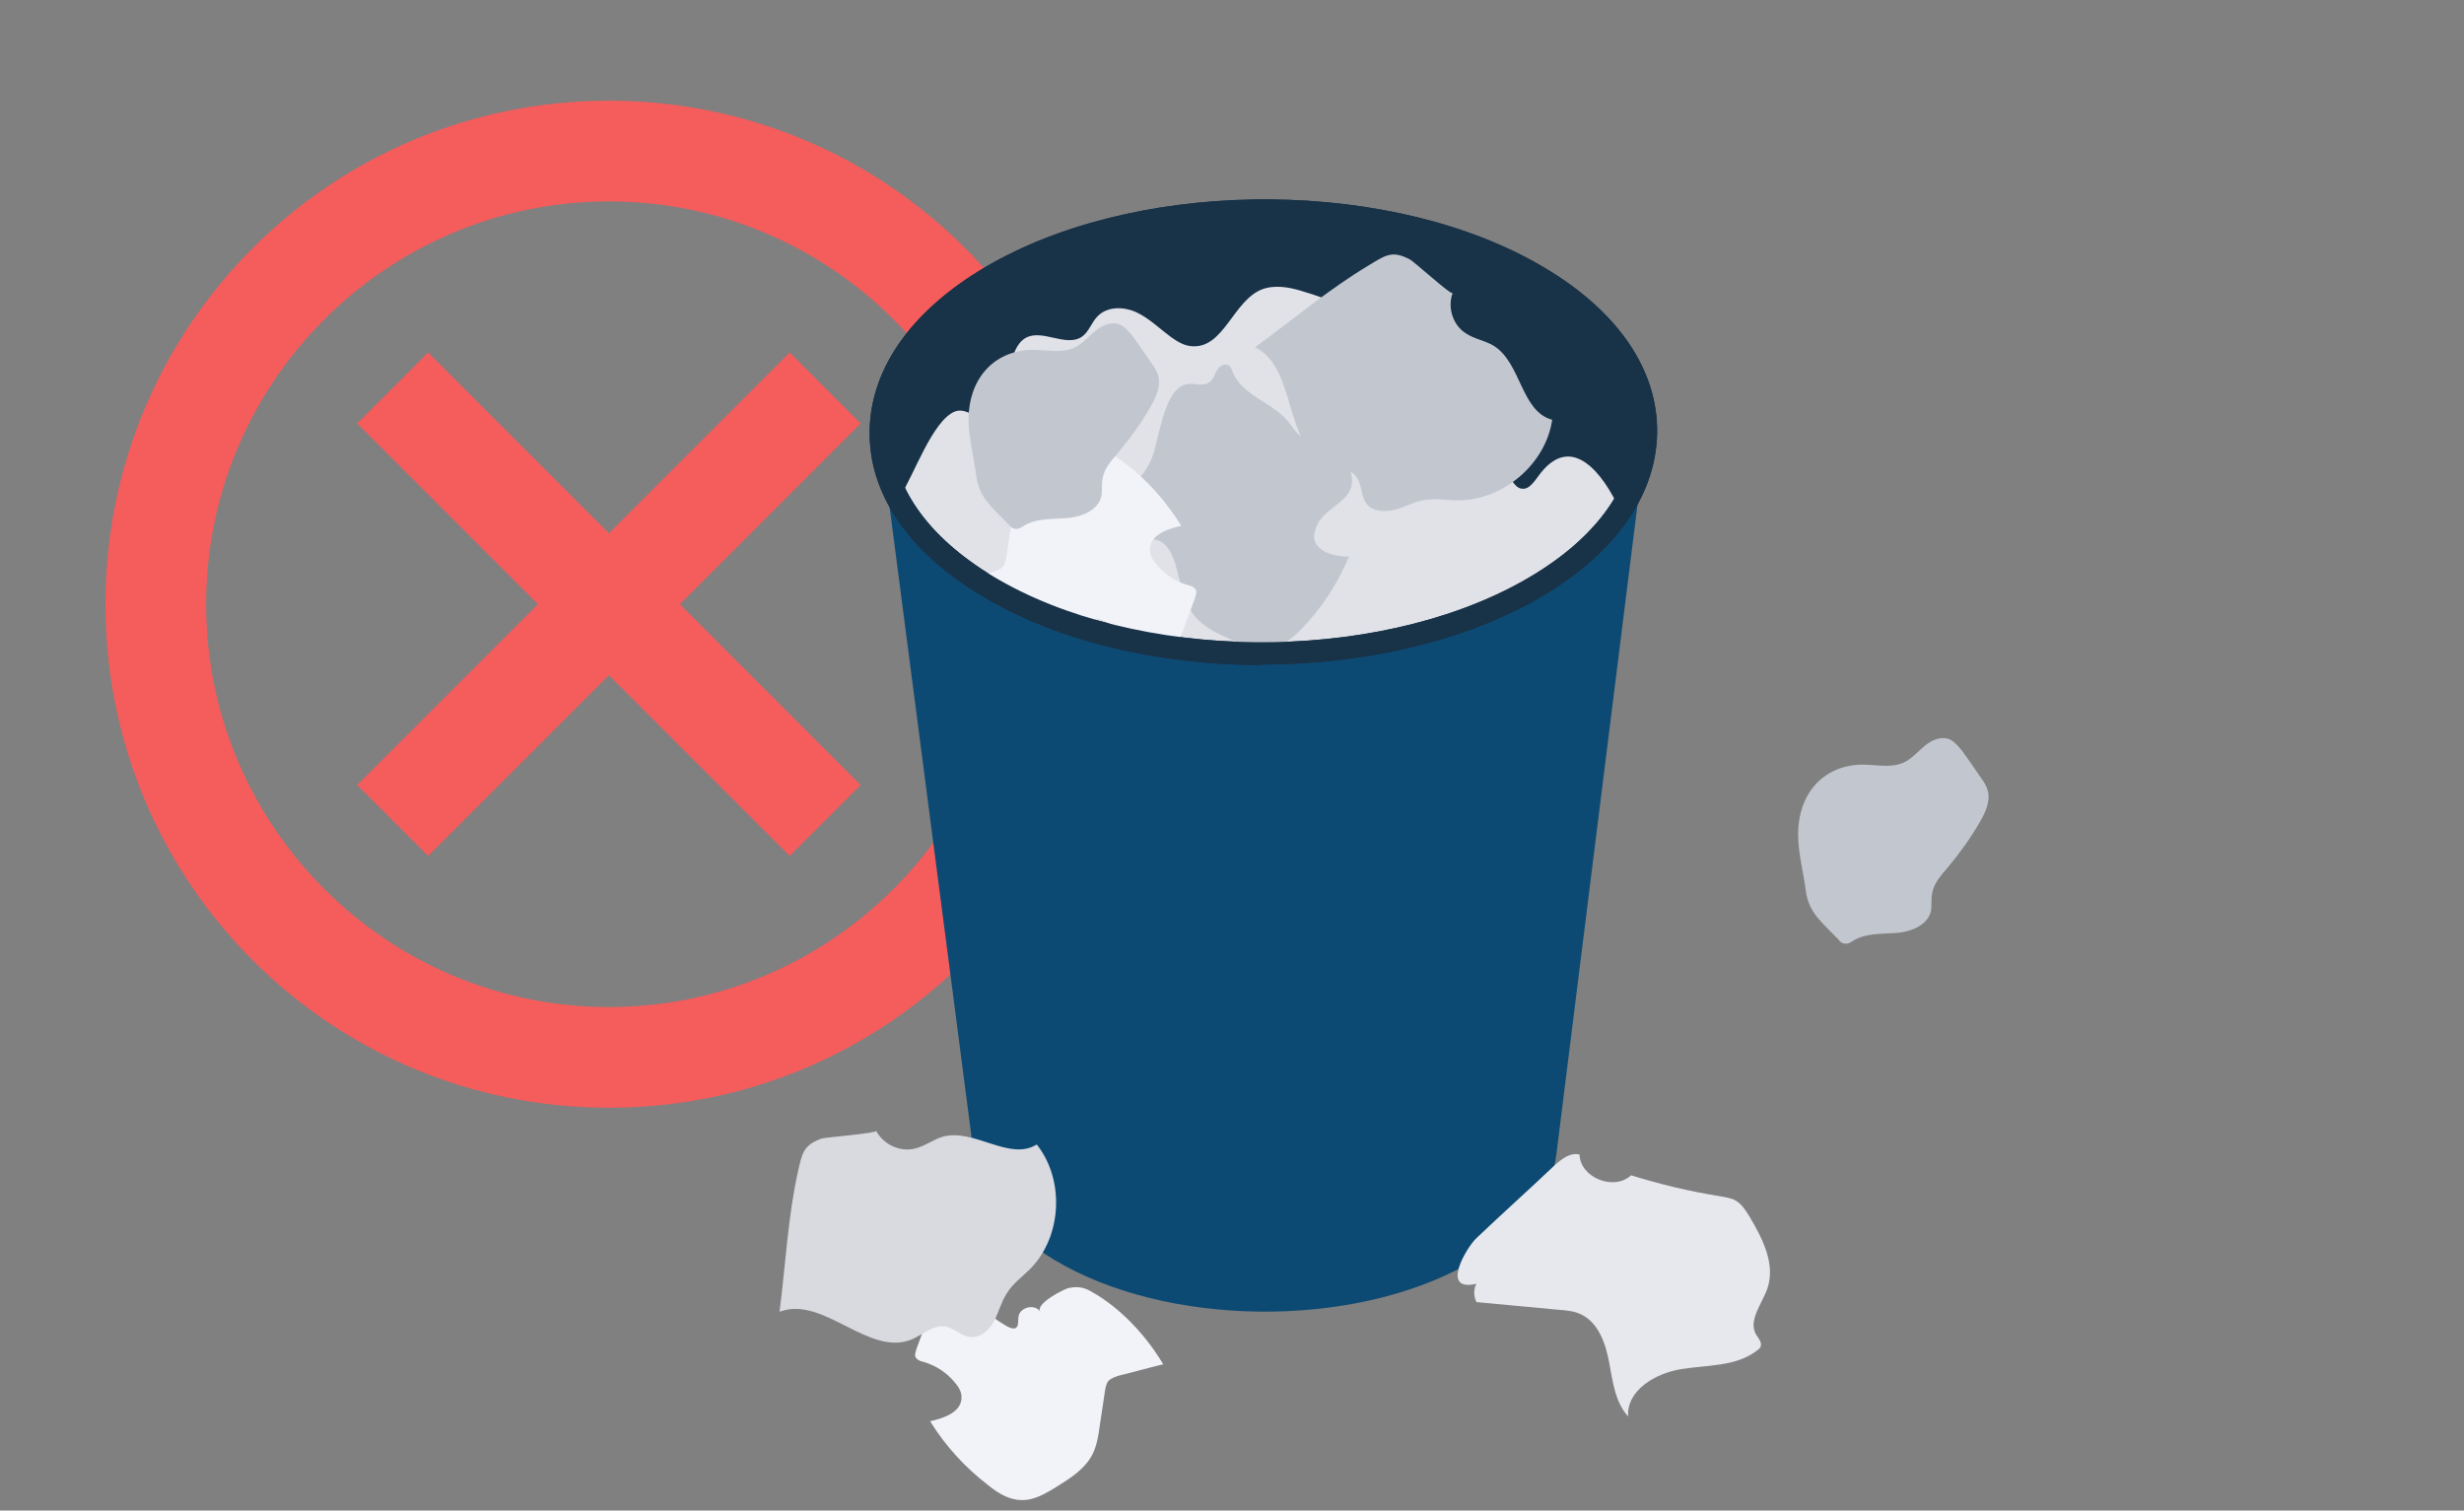 <svg width="261" height="160" viewBox="0 0 261 160" fill="none" xmlns="http://www.w3.org/2000/svg">
<rect x="0" y="0" width="261" height="160" fill="#808080" stroke="none"/>
<g clip-path="url(#clip0_67956_6289)">
<path d="M64.5 10.666C35.007 10.666 11.167 34.507 11.167 64C11.167 93.493 35.007 117.333 64.5 117.333C93.993 117.333 117.833 93.493 117.833 64C117.833 34.507 93.993 10.666 64.5 10.666ZM64.5 106.667C40.98 106.667 21.833 87.52 21.833 64C21.833 40.48 40.98 21.333 64.5 21.333C88.02 21.333 107.167 40.48 107.167 64C107.167 87.52 88.02 106.667 64.5 106.667ZM83.647 37.333L64.5 56.48L45.353 37.333L37.833 44.853L56.98 64L37.833 83.147L45.353 90.666L64.5 71.52L83.647 90.666L91.167 83.147L72.02 64L91.167 44.853L83.647 37.333Z" fill="#F55C5C"/>
<path d="M93.439 47.599L103.168 122.415C103.67 126.431 106.494 130.323 111.704 133.461C123.566 140.553 143.149 140.804 155.451 133.9C161.225 130.699 164.363 126.494 164.865 122.226L174.217 47.348L93.439 47.599Z" fill="#0D4A73"/>
<path d="M163.099 29.461C178.602 38.813 178.037 53.625 161.907 62.663C145.776 71.639 120.106 71.388 104.603 62.098C89.1 52.809 89.665 37.934 105.796 28.896C121.926 19.921 147.597 20.172 163.099 29.461Z" fill="#183248"/>
<path d="M95.13 52.683C96.951 56.135 100.089 59.336 104.608 62.098C120.111 71.45 145.718 71.701 161.912 62.663C166.368 60.215 169.569 57.265 171.64 54.127C169.694 49.859 166.493 46.093 163.292 49.984C162.665 50.738 162.037 51.993 161.096 51.742C160.782 51.679 160.531 51.428 160.342 51.177C159.589 50.236 159.087 49.106 158.962 47.913C158.836 46.721 159.024 45.528 159.024 44.398C159.024 44.273 159.024 44.147 159.024 44.022C158.836 40.758 156.326 37.808 153.125 37.118C151.932 36.867 150.677 36.929 149.547 36.553C148.48 36.176 147.601 35.549 146.66 34.921C143.961 33.101 141.011 31.72 137.936 30.841C136.555 30.402 134.986 30.151 133.668 30.653C130.655 31.846 129.651 36.804 126.387 36.678C125.508 36.678 124.692 36.176 124.002 35.674C122.809 34.795 121.742 33.728 120.424 33.101C119.106 32.473 117.349 32.41 116.282 33.477C115.592 34.168 115.34 35.172 114.587 35.674C112.893 36.804 110.382 34.795 108.625 35.8C107.683 36.365 107.307 37.557 107.056 38.624C106.616 40.633 106.114 42.704 105.675 44.712C104.168 45.214 102.662 43.018 101.156 43.583C98.771 44.524 96.762 50.424 95.319 52.621C95.319 52.621 95.319 52.746 95.256 52.746L95.13 52.683Z" fill="#E0E2E8"/>
<path d="M133.729 70.446C122.871 70.446 112.075 67.998 103.978 63.102C96.196 58.458 91.99 52.244 92.116 45.591C92.242 38.75 96.886 32.474 105.171 27.829C121.615 18.665 147.851 18.916 163.667 28.394C171.45 33.038 175.655 39.252 175.53 45.905C175.404 52.746 170.76 59.023 162.475 63.667C154.441 68.124 144.085 70.383 133.729 70.383V70.446ZM133.98 23.498C124.063 23.498 114.084 25.632 106.364 29.963C98.832 34.168 94.627 39.754 94.501 45.654C94.376 51.366 98.204 56.826 105.171 61.031C120.297 70.132 145.466 70.383 161.22 61.596C168.751 57.391 172.956 51.805 173.082 45.905C173.208 40.194 169.379 34.733 162.412 30.528C154.692 25.883 144.336 23.498 133.917 23.498H133.98Z" fill="#183248"/>
<mask id="mask0_67956_6289" style="mask-type:luminance" maskUnits="userSpaceOnUse" x="93" y="22" width="82" height="48">
<path d="M163.099 29.461C178.602 38.813 178.037 53.625 161.907 62.663C145.776 71.639 120.106 71.388 104.603 62.098C89.1 52.809 89.665 37.934 105.796 28.896C121.926 19.921 147.597 20.172 163.099 29.461Z" fill="white"/>
</mask>
<g mask="url(#mask0_67956_6289)">
<path d="M117.786 56.386C117.786 56.386 118.288 56.7 118.602 56.888C119.794 57.579 121.928 56.637 123.121 57.453C124.439 58.395 124.69 60.78 125.192 62.286C125.506 63.228 125.82 64.232 126.385 65.048C127.389 66.429 129.083 67.182 130.715 67.872C131.971 68.374 133.289 68.939 134.607 68.688C135.925 68.437 136.929 67.558 137.87 66.617C140.004 64.42 141.699 61.784 142.892 58.96C141.385 58.96 139.377 58.458 139.188 56.951C139.188 56.386 139.377 55.884 139.628 55.382C140.695 53.562 143.394 52.997 143.205 50.737C143.017 47.976 139.879 47.034 137.996 46.281C137.368 46.03 136.992 45.34 136.552 44.775C134.92 42.641 131.594 41.95 130.59 39.44C130.464 39.126 130.401 38.812 130.088 38.687C129.648 38.436 129.146 38.812 128.895 39.252C128.644 39.691 128.519 40.193 128.079 40.507C127.326 41.009 126.259 40.444 125.443 40.758C123.121 41.637 122.807 46.721 121.928 48.729C120.987 50.8 119.041 52.244 118.037 54.252C117.284 55.759 117.033 55.947 117.786 56.512V56.386Z" fill="#C2C7CF"/>
<path d="M100.464 61.784C102.033 61.408 103.54 60.968 105.109 60.592C105.485 60.466 105.925 60.341 106.238 60.027C106.49 59.713 106.552 59.274 106.615 58.897L107.18 55.131C107.305 54.127 107.494 53.123 107.933 52.244C108.749 50.675 110.255 49.733 111.762 48.792C112.891 48.102 114.147 47.348 115.465 47.411C116.783 47.411 117.975 48.164 118.98 48.917C121.427 50.738 123.499 53.06 125.131 55.696C123.624 56.01 121.741 56.7 121.804 58.269C121.804 58.834 122.118 59.336 122.494 59.776C123.373 60.843 124.503 61.596 125.821 61.972C126.135 62.035 126.449 62.161 126.637 62.412C126.825 62.726 126.637 63.039 126.574 63.353L125.444 66.429C125.005 67.621 124.44 68.939 123.185 69.316C121.93 69.692 117.85 65.927 116.532 65.55C116.406 65.55 116.218 65.487 116.092 65.55C115.716 65.738 115.841 66.24 115.779 66.68C115.716 67.747 114.084 68.186 113.456 67.307C114.021 68.123 110.883 69.755 110.381 69.818C109.063 70.069 108.498 69.692 107.431 69.065C104.607 67.307 102.096 64.546 100.401 61.659L100.464 61.784Z" fill="#F2F3F9"/>
<path d="M132.973 36.804C137.367 39.001 135.923 46.972 140.38 48.98C141.509 49.483 143.016 49.545 143.706 50.55C144.271 51.365 144.145 52.621 144.773 53.374C145.401 54.19 146.656 54.253 147.723 54.002C148.727 53.751 149.669 53.186 150.736 52.997C151.928 52.746 153.184 52.997 154.439 52.997C159.209 52.997 163.728 49.169 164.418 44.461C161.092 43.583 161.155 38.436 158.205 36.616C157.263 36.051 156.196 35.925 155.255 35.298C153.874 34.419 153.309 32.536 153.874 31.03C153.748 31.344 149.669 27.578 149.292 27.452C147.472 26.511 146.782 27.013 145.024 28.08C140.819 30.59 136.865 33.917 132.911 36.804H132.973Z" fill="#C2C7CF"/>
<path d="M106.801 55.508C105.106 53.75 103.725 52.746 103.412 50.424C103.161 48.478 102.596 46.407 102.596 44.398C102.596 40.319 105.106 37.118 109.374 37.055C110.818 37.055 112.387 37.432 113.705 36.867C114.584 36.49 115.274 35.674 116.027 35.047C116.78 34.419 117.847 33.98 118.726 34.419C119.228 34.67 119.605 35.172 119.981 35.611C120.609 36.49 121.237 37.369 121.864 38.31C122.178 38.75 122.555 39.252 122.68 39.817C122.994 40.947 122.429 42.139 121.802 43.206C120.86 44.838 119.73 46.407 118.475 47.913C117.722 48.792 116.906 49.671 116.78 50.8C116.655 51.428 116.78 52.056 116.655 52.621C116.278 54.064 114.584 54.755 113.015 54.88C111.508 55.006 109.876 54.88 108.558 55.633C108.244 55.822 107.931 56.073 107.554 56.01C107.24 56.01 106.989 55.759 106.801 55.508Z" fill="#C2C7CF"/>
</g>
<path d="M133.729 70.446C122.871 70.446 112.075 67.998 103.978 63.102C96.196 58.458 91.99 52.244 92.116 45.591C92.242 38.75 96.886 32.474 105.171 27.829C121.615 18.665 147.851 18.916 163.667 28.394C171.45 33.038 175.655 39.252 175.53 45.905C175.404 52.746 170.76 59.023 162.475 63.667C154.441 68.124 144.085 70.383 133.729 70.383V70.446ZM133.98 23.498C124.063 23.498 114.084 25.632 106.364 29.963C98.832 34.168 94.627 39.754 94.501 45.654C94.376 51.366 98.204 56.826 105.171 61.031C120.297 70.132 145.466 70.383 161.22 61.596C168.751 57.391 172.956 51.805 173.082 45.905C173.208 40.194 169.379 34.733 162.412 30.528C154.692 25.883 144.336 23.498 133.917 23.498H133.98Z" fill="#183248"/>
<path d="M164.616 123.482C165.37 122.791 166.311 122.038 167.315 122.289C167.378 124.737 170.956 126.181 172.776 124.486C175.788 125.428 178.927 126.181 182.065 126.683C182.692 126.808 183.383 126.871 183.885 127.185C184.513 127.562 184.952 128.252 185.329 128.88C186.709 131.202 188.09 133.901 187.211 136.474C186.647 138.106 185.14 139.863 186.019 141.37C186.27 141.746 186.584 142.123 186.521 142.499C186.521 142.751 186.27 142.939 186.082 143.064C183.885 144.759 180.872 144.571 178.111 145.01C175.349 145.449 172.274 147.27 172.462 150.031C171.081 148.525 170.83 146.328 170.453 144.32C170.077 142.311 169.324 140.114 167.504 139.236C166.75 138.859 165.934 138.796 165.118 138.734C162.231 138.483 159.281 138.169 156.394 137.918C156.08 137.29 156.08 136.537 156.394 135.972C152.503 136.913 155.327 132.143 156.394 131.139C159.093 128.566 161.917 126.055 164.616 123.482Z" fill="#E6E8EE"/>
<path d="M123.187 144.508C121.618 144.884 120.111 145.323 118.542 145.7C118.166 145.826 117.726 145.951 117.413 146.265C117.161 146.579 117.099 147.018 117.036 147.395C116.848 148.65 116.659 149.905 116.471 151.161C116.346 152.165 116.157 153.169 115.718 154.048C114.902 155.617 113.396 156.558 111.889 157.5C110.76 158.19 109.504 158.943 108.186 158.881C106.868 158.881 105.676 158.127 104.671 157.311C102.224 155.429 100.152 153.169 98.52 150.533C100.027 150.219 101.91 149.529 101.847 147.96C101.847 147.395 101.533 146.893 101.157 146.453C100.278 145.386 99.148 144.633 97.83 144.256C97.516 144.194 97.202 144.068 97.014 143.817C96.826 143.503 97.014 143.189 97.077 142.876C97.454 141.871 97.83 140.804 98.207 139.8C98.646 138.608 99.211 137.29 100.466 136.913C101.721 136.536 105.801 140.302 107.119 140.679C107.245 140.679 107.433 140.742 107.559 140.679C107.935 140.491 107.81 139.988 107.872 139.549C107.935 138.482 109.567 138.043 110.195 138.921C109.63 138.106 112.768 136.474 113.27 136.411C114.588 136.16 115.153 136.536 116.22 137.164C119.044 138.921 121.555 141.683 123.25 144.57L123.187 144.508Z" fill="#F2F3F9"/>
<path d="M82.64 138.922C87.222 137.227 92.055 143.755 96.574 141.872C97.766 141.369 98.77 140.365 100.026 140.491C101.03 140.616 101.846 141.558 102.85 141.621C103.917 141.683 104.796 140.867 105.298 139.926C105.8 138.984 106.051 137.917 106.616 137.039C107.244 135.972 108.311 135.219 109.189 134.34C112.516 130.888 112.767 124.925 109.817 121.222C106.93 123.042 103.164 119.465 99.837 120.406C98.833 120.72 97.954 121.41 96.887 121.661C95.318 122.038 93.561 121.222 92.808 119.779C92.933 120.03 87.41 120.469 87.033 120.595C85.088 121.285 84.962 122.164 84.523 124.109C83.456 128.879 83.205 134.026 82.577 138.922H82.64Z" fill="#D8DAE0"/>
<path d="M194.672 99.443C192.977 97.686 191.596 96.681 191.282 94.359C191.031 92.413 190.466 90.342 190.466 88.334C190.466 84.254 192.977 81.053 197.245 80.99C198.688 80.99 200.258 81.367 201.576 80.802C202.454 80.425 203.145 79.61 203.898 78.982C204.651 78.354 205.718 77.915 206.597 78.354C207.099 78.605 207.475 79.108 207.852 79.547C208.48 80.425 209.107 81.304 209.735 82.246C210.049 82.685 210.425 83.187 210.551 83.752C210.865 84.882 210.3 86.074 209.672 87.141C208.731 88.773 207.601 90.342 206.346 91.849C205.593 92.727 204.777 93.606 204.651 94.736C204.526 95.363 204.651 95.991 204.526 96.556C204.149 97.999 202.454 98.69 200.885 98.816C199.379 98.941 197.747 98.816 196.429 99.569C196.115 99.757 195.801 100.008 195.425 99.945C195.111 99.945 194.86 99.694 194.672 99.443Z" fill="#C2C7CF"/>
</g>
<defs>
<clipPath id="clip0_67956_6289">
<rect width="260" height="160" fill="white" transform="translate(0.5)"/>
</clipPath>
</defs>
</svg>
